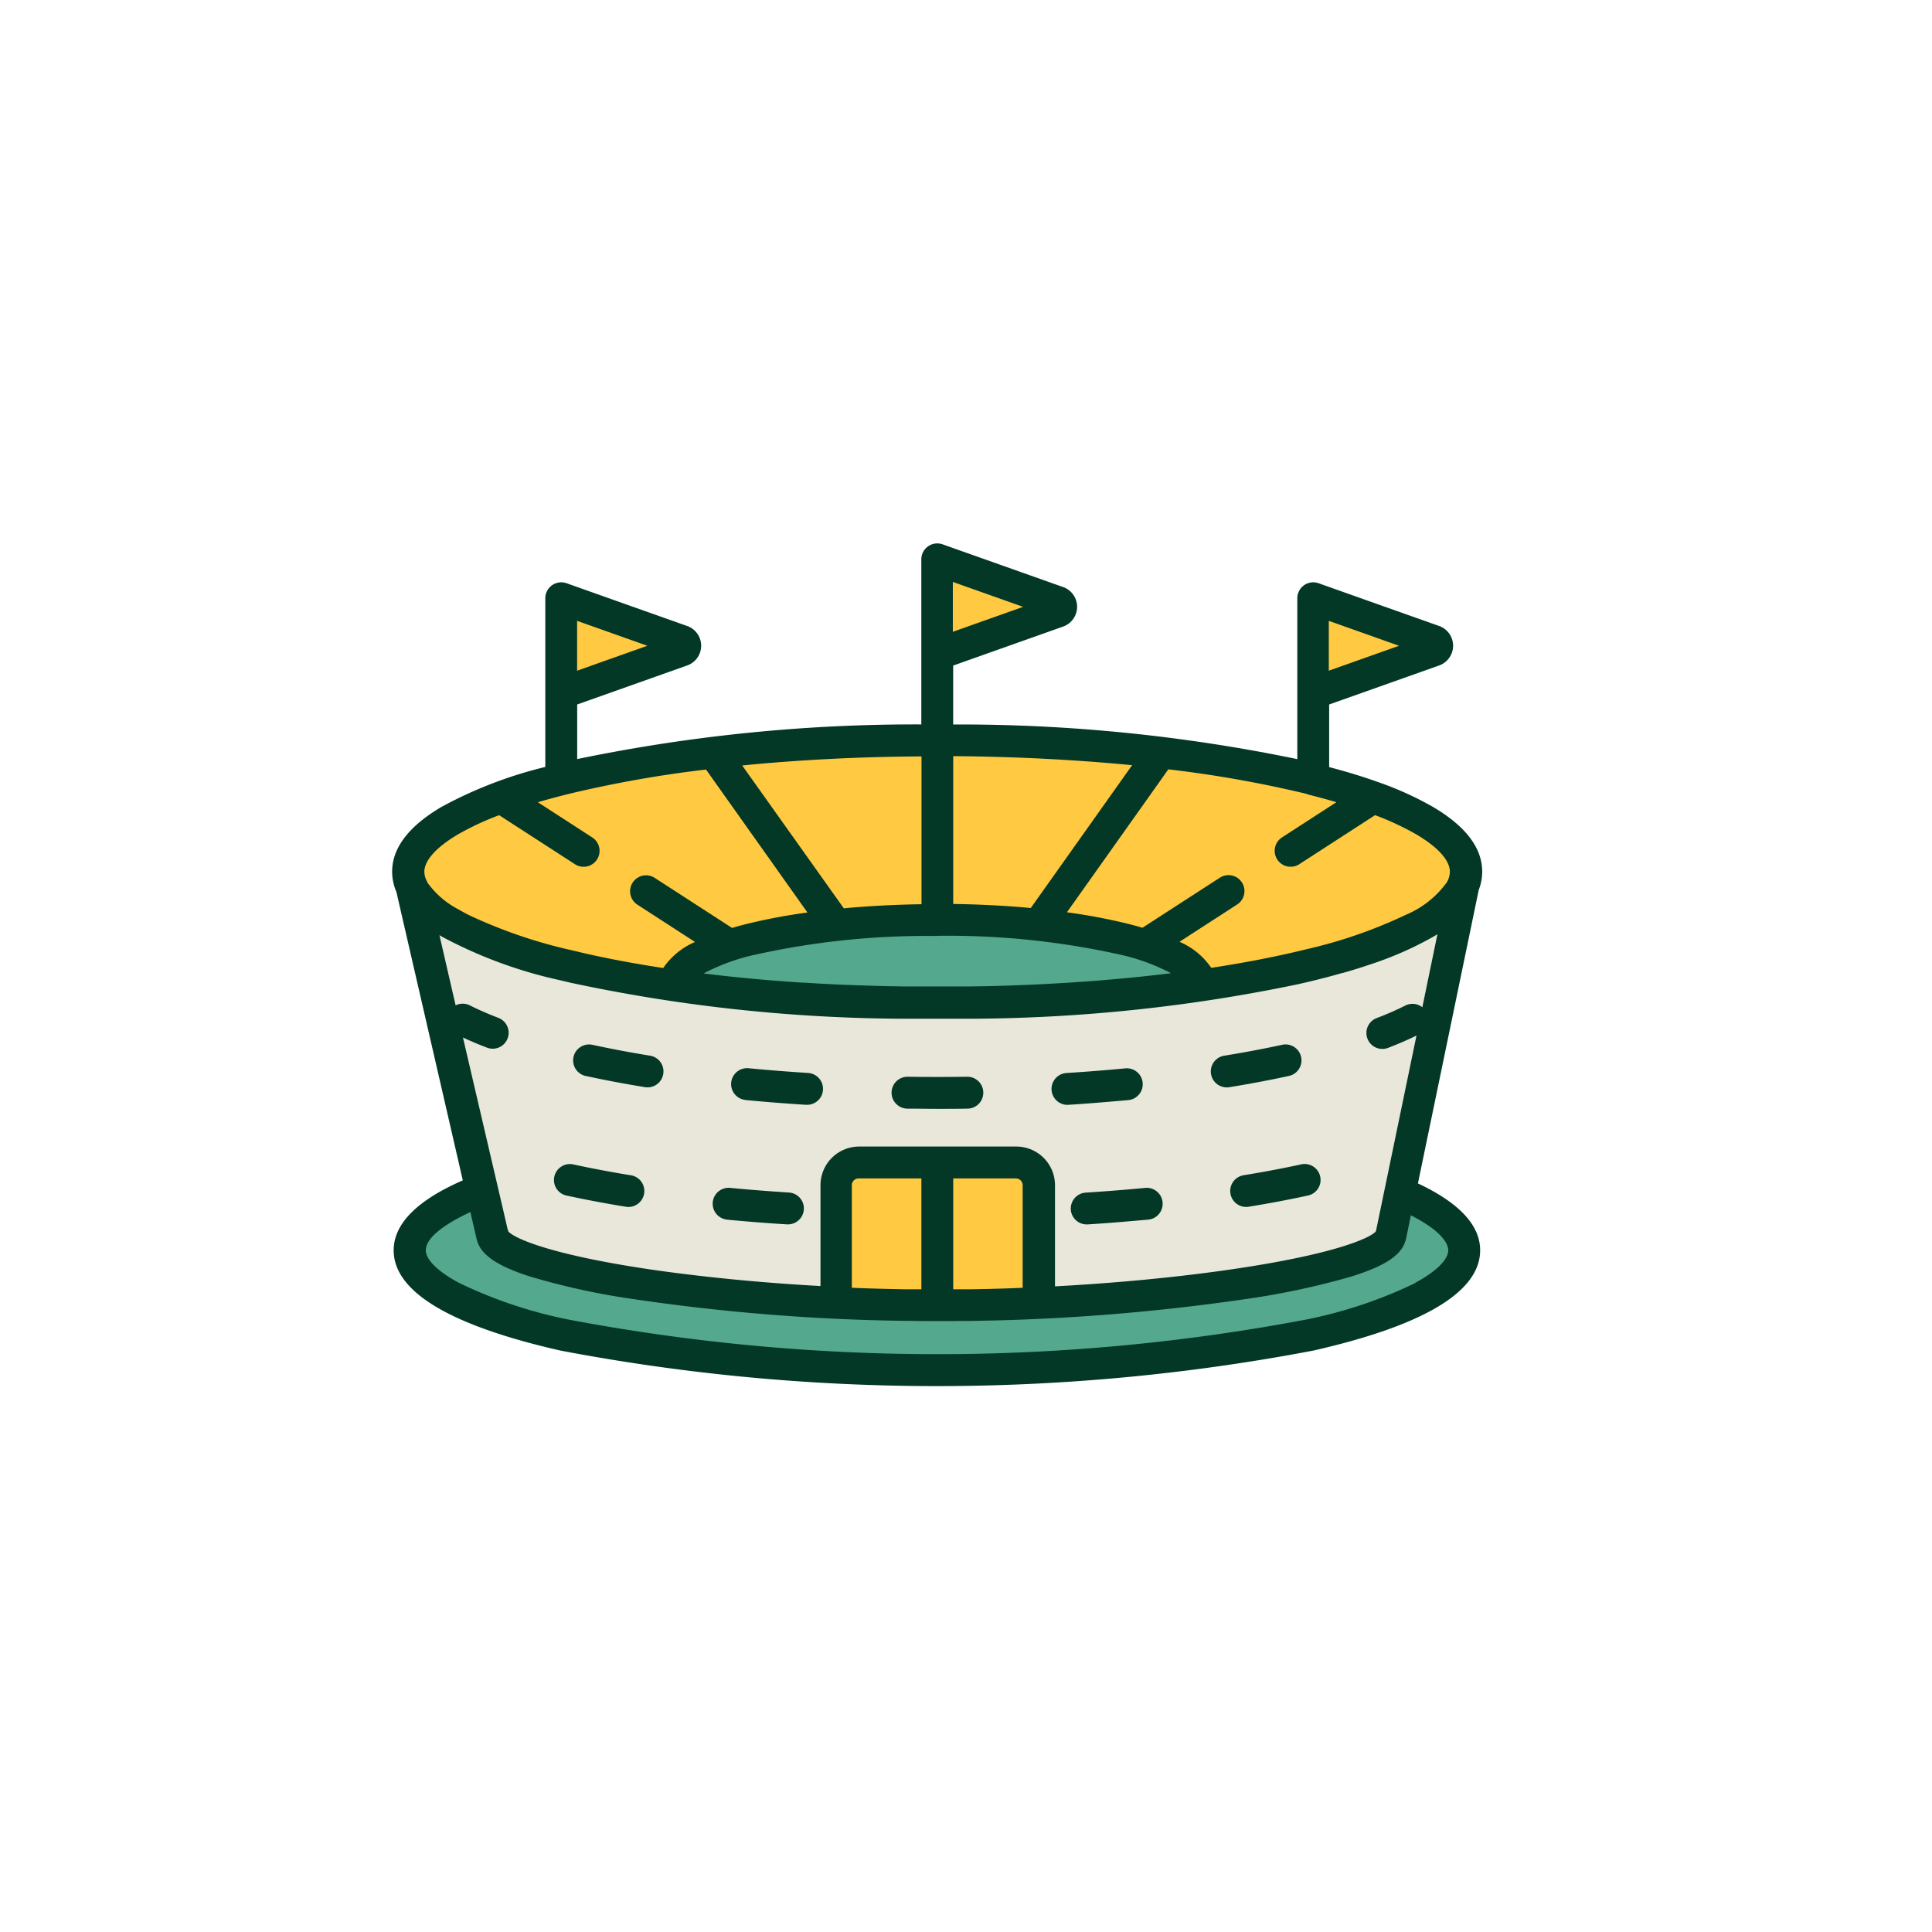 <svg id="Sports_Service" data-name="Sports Service" xmlns="http://www.w3.org/2000/svg" width="64" height="64" viewBox="0 0 64 64">
  <rect id="Rectangle_156002" data-name="Rectangle 156002" width="64" height="64" fill="none"/>
  <g id="Group_184934" data-name="Group 184934" transform="translate(20584.977 16713.232)">
    <path id="Path_84900" data-name="Path 84900" d="M3045.518,54.917l-4-1.418v3.148l4-1.418a.166.166,0,0,0,0-.312" transform="translate(-23607.896 -16746.916)" fill="#ffc941"/>
    <path id="Path_84901" data-name="Path 84901" d="M3195.368,54.917l-4-1.418v3.148l4-1.418a.166.166,0,0,0,0-.312" transform="translate(-23732.846 -16746.916)" fill="#ffc941"/>
    <path id="Path_84902" data-name="Path 84902" d="M3120.427,47.158l-4-1.418v3.148l4-1.418a.166.166,0,0,0,0-.312" transform="translate(-23670.359 -16740.445)" fill="#ffc941"/>
    <path id="Path_84903" data-name="Path 84903" d="M3028.782,159.588c9.647,0,17.468,1.778,17.468,3.97s-7.821,3.97-17.468,3.97-17.468-1.778-17.468-3.97,7.821-3.97,17.468-3.97" transform="translate(-23582.709 -16835.375)" fill="#54a88e"/>
    <path id="Path_84904" data-name="Path 84904" d="M3046.035,108.007h-35.042l2.78,12.058h.008c.219,1.164,7.665,2.308,14.734,2.308s14.8-1.144,15.016-2.308h.007Z" transform="translate(-23582.441 -16792.365)" fill="#e8e7d9"/>
    <path id="Path_84905" data-name="Path 84905" d="M3028.512,81.819c9.677,0,17.521,1.948,17.521,4.352s-7.845,4.352-17.521,4.352-17.521-1.948-17.521-4.352,7.844-4.352,17.521-4.352" transform="translate(-23582.441 -16770.529)" fill="#ffc941"/>
    <path id="Path_84906" data-name="Path 84906" d="M3072.717,117.651c-4.811,0-8.712.969-8.712,2.164,0,0,0,.007,0,.01a66.241,66.241,0,0,0,17.423,0s0-.007,0-.01c0-1.195-3.9-2.164-8.712-2.164" transform="translate(-23626.645 -16800.406)" fill="#54a88e"/>
    <path id="Path_84907" data-name="Path 84907" d="M3102.2,165.985h-5.208a.752.752,0,0,0-.752.752v3.9c.994.048,2,.075,3.01.081h.692c1-.005,2.011-.033,3.01-.08v-3.9a.752.752,0,0,0-.752-.752" transform="translate(-23653.52 -16840.709)" fill="#ffc941"/>
    <path id="Path_84908" data-name="Path 84908" d="M3075.88,148.25c.649.062,1.32.115,1.993.157h.034a.528.528,0,0,0,.032-1.055c-.661-.042-1.321-.094-1.959-.155a.528.528,0,1,0-.1,1.051" transform="translate(-23636.148 -16825.041)" fill="#033726"/>
    <path id="Path_84909" data-name="Path 84909" d="M3139.739,148.409h.033c.673-.042,1.344-.1,1.993-.157a.528.528,0,0,0-.1-1.051c-.638.061-1.3.113-1.959.155a.528.528,0,0,0,.033,1.055" transform="translate(-23689.354 -16825.043)" fill="#033726"/>
    <path id="Path_84910" data-name="Path 84910" d="M3107.809,149.95c.331,0,.667.007,1,.007s.668,0,1-.007a.528.528,0,0,0-.014-1.056c-.652.009-1.316.009-1.968,0a.528.528,0,0,0-.015,1.056" transform="translate(-23662.734 -16826.457)" fill="#033726"/>
    <path id="Path_84911" data-name="Path 84911" d="M3171.477,143.88a.533.533,0,0,0,.086-.007c.689-.112,1.353-.237,1.975-.373a.528.528,0,1,0-.224-1.032c-.6.131-1.25.253-1.921.362a.528.528,0,0,0,.084,1.049" transform="translate(-23715.818 -16821.09)" fill="#033726"/>
    <path id="Path_84912" data-name="Path 84912" d="M3044.25,143.5c.621.135,1.286.261,1.975.373a.528.528,0,0,0,.17-1.042c-.671-.109-1.317-.231-1.92-.362a.528.528,0,0,0-.224,1.032" transform="translate(-23609.826 -16821.09)" fill="#033726"/>
    <path id="Path_84913" data-name="Path 84913" d="M3143.025,171.747a.528.528,0,0,0,.527.495h.034c.673-.042,1.344-.1,1.993-.157a.528.528,0,1,0-.1-1.051c-.639.061-1.3.113-1.959.155a.529.529,0,0,0-.494.56" transform="translate(-23692.531 -16844.914)" fill="#033726"/>
    <path id="Path_84914" data-name="Path 84914" d="M3072.067,172.084c.649.062,1.32.115,1.993.157h.034a.528.528,0,0,0,.032-1.055c-.662-.042-1.321-.094-1.959-.155a.528.528,0,0,0-.1,1.051" transform="translate(-23632.969 -16844.914)" fill="#033726"/>
    <path id="Path_84915" data-name="Path 84915" d="M3175.206,166.665a.528.528,0,0,0,.17,1.042c.689-.112,1.353-.238,1.975-.373a.528.528,0,0,0-.225-1.032c-.6.131-1.25.253-1.92.362" transform="translate(-23718.998 -16840.963)" fill="#033726"/>
    <path id="Path_84916" data-name="Path 84916" d="M3040.438,167.335c.621.135,1.286.261,1.975.373a.528.528,0,0,0,.17-1.042c-.671-.109-1.317-.231-1.921-.362a.528.528,0,1,0-.224,1.032" transform="translate(-23606.648 -16840.963)" fill="#033726"/>
    <path id="Path_84917" data-name="Path 84917" d="M3041.786,63.759l2.013-9.715a1.692,1.692,0,0,0,.115-.606c0-.788-.551-1.511-1.638-2.149a10.793,10.793,0,0,0-1.783-.809l-.018-.006q-.74-.266-1.631-.5h0V47.9l3.645-1.293a.694.694,0,0,0,0-1.307l-4-1.418a.528.528,0,0,0-.7.5v5.328a55.233,55.233,0,0,0-11.4-1.148V46.611l3.645-1.293a.694.694,0,0,0,0-1.307l-4-1.418a.528.528,0,0,0-.7.5V48.56a55.239,55.239,0,0,0-11.4,1.148h0V47.9l3.644-1.293a.693.693,0,0,0,0-1.307l-4-1.418a.528.528,0,0,0-.7.5v5.587a14.156,14.156,0,0,0-3.436,1.322c-1.086.638-1.638,1.361-1.638,2.149a1.7,1.7,0,0,0,.141.669l2.2,9.555c-1.52.664-2.29,1.442-2.29,2.317,0,1.371,1.86,2.489,5.527,3.322a66.683,66.683,0,0,0,24.937,0c3.668-.834,5.527-1.952,5.527-3.322,0-.834-.7-1.579-2.073-2.221m-2.941-18.631,2.328.826-2.328.826Zm-12.454-1.289,2.329.826-2.329.826Zm-12.447,1.289,2.328.826-2.328.826Zm24.182,5.745q.508.126.971.263l-1.8,1.165a.528.528,0,1,0,.573.887l2.508-1.623a9.209,9.209,0,0,1,1.362.635c.72.423,1.116.863,1.116,1.239a.722.722,0,0,1-.1.349,3.2,3.2,0,0,1-1.367,1.082A15.846,15.846,0,0,1,3038.125,56l-.269.065-.091.021-.172.04-.076.017c-.8.181-1.667.342-2.578.481a2.435,2.435,0,0,0-1.053-.863l1.911-1.236a.528.528,0,1,0-.574-.887l-2.563,1.658q-.243-.072-.51-.138a19.264,19.264,0,0,0-1.993-.374l3.36-4.736a38.908,38.908,0,0,1,4.607.82m-11.734-1.257c2.063.015,4.062.119,5.927.3l-3.357,4.731c-.818-.076-1.682-.121-2.57-.134Zm-.528,5.952a26.237,26.237,0,0,1,6.033.618,6.738,6.738,0,0,1,1.714.623l-.021,0-.41.049-.087.01-.343.038-.107.011-.357.036-.071.007q-.685.067-1.391.119h-.009q-.954.07-1.936.113h-.02l-.482.019h-.005c-.323.012-.649.021-.975.028h-.076l-.385.007-.129,0-.347,0h-.131l-.465,0-.463,0h-.133l-.342,0-.135,0-.376-.007-.084,0q-.48-.011-.957-.028l-.053,0-.429-.017-.058,0q-.717-.031-1.42-.077l-.058,0-.4-.028-.075-.005-.432-.034h-.019l-.446-.038-.1-.009-.315-.03-.166-.016-.25-.025-.185-.019-.235-.026-.352-.041-.188-.022-.07-.009a6.747,6.747,0,0,1,1.714-.623,26.236,26.236,0,0,1,6.033-.618m-.528-5.952v4.9c-.89.013-1.755.059-2.574.135L3019.4,49.92c1.867-.185,3.868-.289,5.932-.3m-16.328,4.228c-.009-.015-.02-.03-.028-.045l0-.009c-.014-.025-.026-.049-.038-.074a.663.663,0,0,1-.067-.279c0-.376.4-.816,1.116-1.239a9.263,9.263,0,0,1,1.362-.635l2.509,1.623a.528.528,0,1,0,.573-.887l-1.8-1.165q.464-.136.971-.263a38.868,38.868,0,0,1,4.6-.82l3.36,4.736a19.26,19.26,0,0,0-1.988.373q-.267.066-.509.138l-2.563-1.658a.528.528,0,1,0-.574.887l1.91,1.236a2.433,2.433,0,0,0-1.054.863c-.887-.135-1.729-.291-2.513-.466L3014,56.1h0l-.262-.063h-.006a16.4,16.4,0,0,1-3.357-1.148l-.054-.026-.024-.013c-.109-.056-.212-.113-.31-.17a2.911,2.911,0,0,1-.979-.833m1.142,5.085c.247.115.513.228.8.337a.528.528,0,0,0,.378-.986c-.349-.134-.669-.274-.951-.416a.526.526,0,0,0-.47,0l-.536-2.326.084.051a15.092,15.092,0,0,0,3.9,1.44l.1.023h0l.3.072.007,0a53.612,53.612,0,0,0,10.885,1.182h.1l.3,0h1.658l.294,0h.111a54.02,54.02,0,0,0,10.725-1.147l.187-.043.1-.023.269-.065h0l.287-.073.033-.008q.293-.077.565-.155l.016,0,.26-.076.044-.013.211-.065.082-.026.154-.05.125-.042h0a11.49,11.49,0,0,0,2.12-.927c.049-.029.1-.058.143-.087l-.5,2.421a.526.526,0,0,0-.563-.057c-.282.142-.6.282-.951.416a.528.528,0,0,0,.379.986c.34-.131.655-.268.941-.408l-1.058,5.105-.278,1.342a.43.43,0,0,0-.014.043c-.2.233-1.456.778-4.874,1.269-1.762.253-3.746.441-5.751.549V63.824a1.281,1.281,0,0,0-1.28-1.28h-5.208a1.281,1.281,0,0,0-1.28,1.28v3.341c-1.972-.109-3.911-.3-5.622-.548-3.316-.489-4.526-1.032-4.72-1.264a.487.487,0,0,0-.02-.059l-.157-.68Zm18.541,4.9v3.392l-.163.006-.351.013-.282.009-.336.009-.288.006-.328.006-.287,0-.265,0V63.6h2.076a.224.224,0,0,1,.224.224m-3.355-.224v3.672l-.26,0-.3,0-.306-.006-.317-.007-.289-.008-.338-.01-.271-.01-.223-.009V63.824a.224.224,0,0,1,.224-.224Zm16.373,3.46a15.123,15.123,0,0,1-3.611,1.212,65.664,65.664,0,0,1-24.468,0,15.11,15.11,0,0,1-3.61-1.212c-.7-.374-1.1-.768-1.1-1.08,0-.486.839-.97,1.476-1.267l.208.9a.507.507,0,0,0,.017.055l0,.013c.005.013.01.026.016.038v0c.159.445.7.8,1.722,1.126a23.672,23.672,0,0,0,3.479.758,67.426,67.426,0,0,0,8.9.714h.033c.244,0,.489.007.731.008h.817l.482-.005.213,0,.648-.014h.047a69.426,69.426,0,0,0,8.3-.7,25.5,25.5,0,0,0,3.573-.757c1.069-.335,1.612-.678,1.771-1.129l0-.008c.005-.012.01-.024.015-.036l.006-.018a.546.546,0,0,0,.016-.057l.161-.778c1.139.574,1.238,1.019,1.238,1.155,0,.313-.4.707-1.094,1.08" transform="translate(-23579.791 -16737.795)" fill="#033726"/>
  </g>
</svg>
